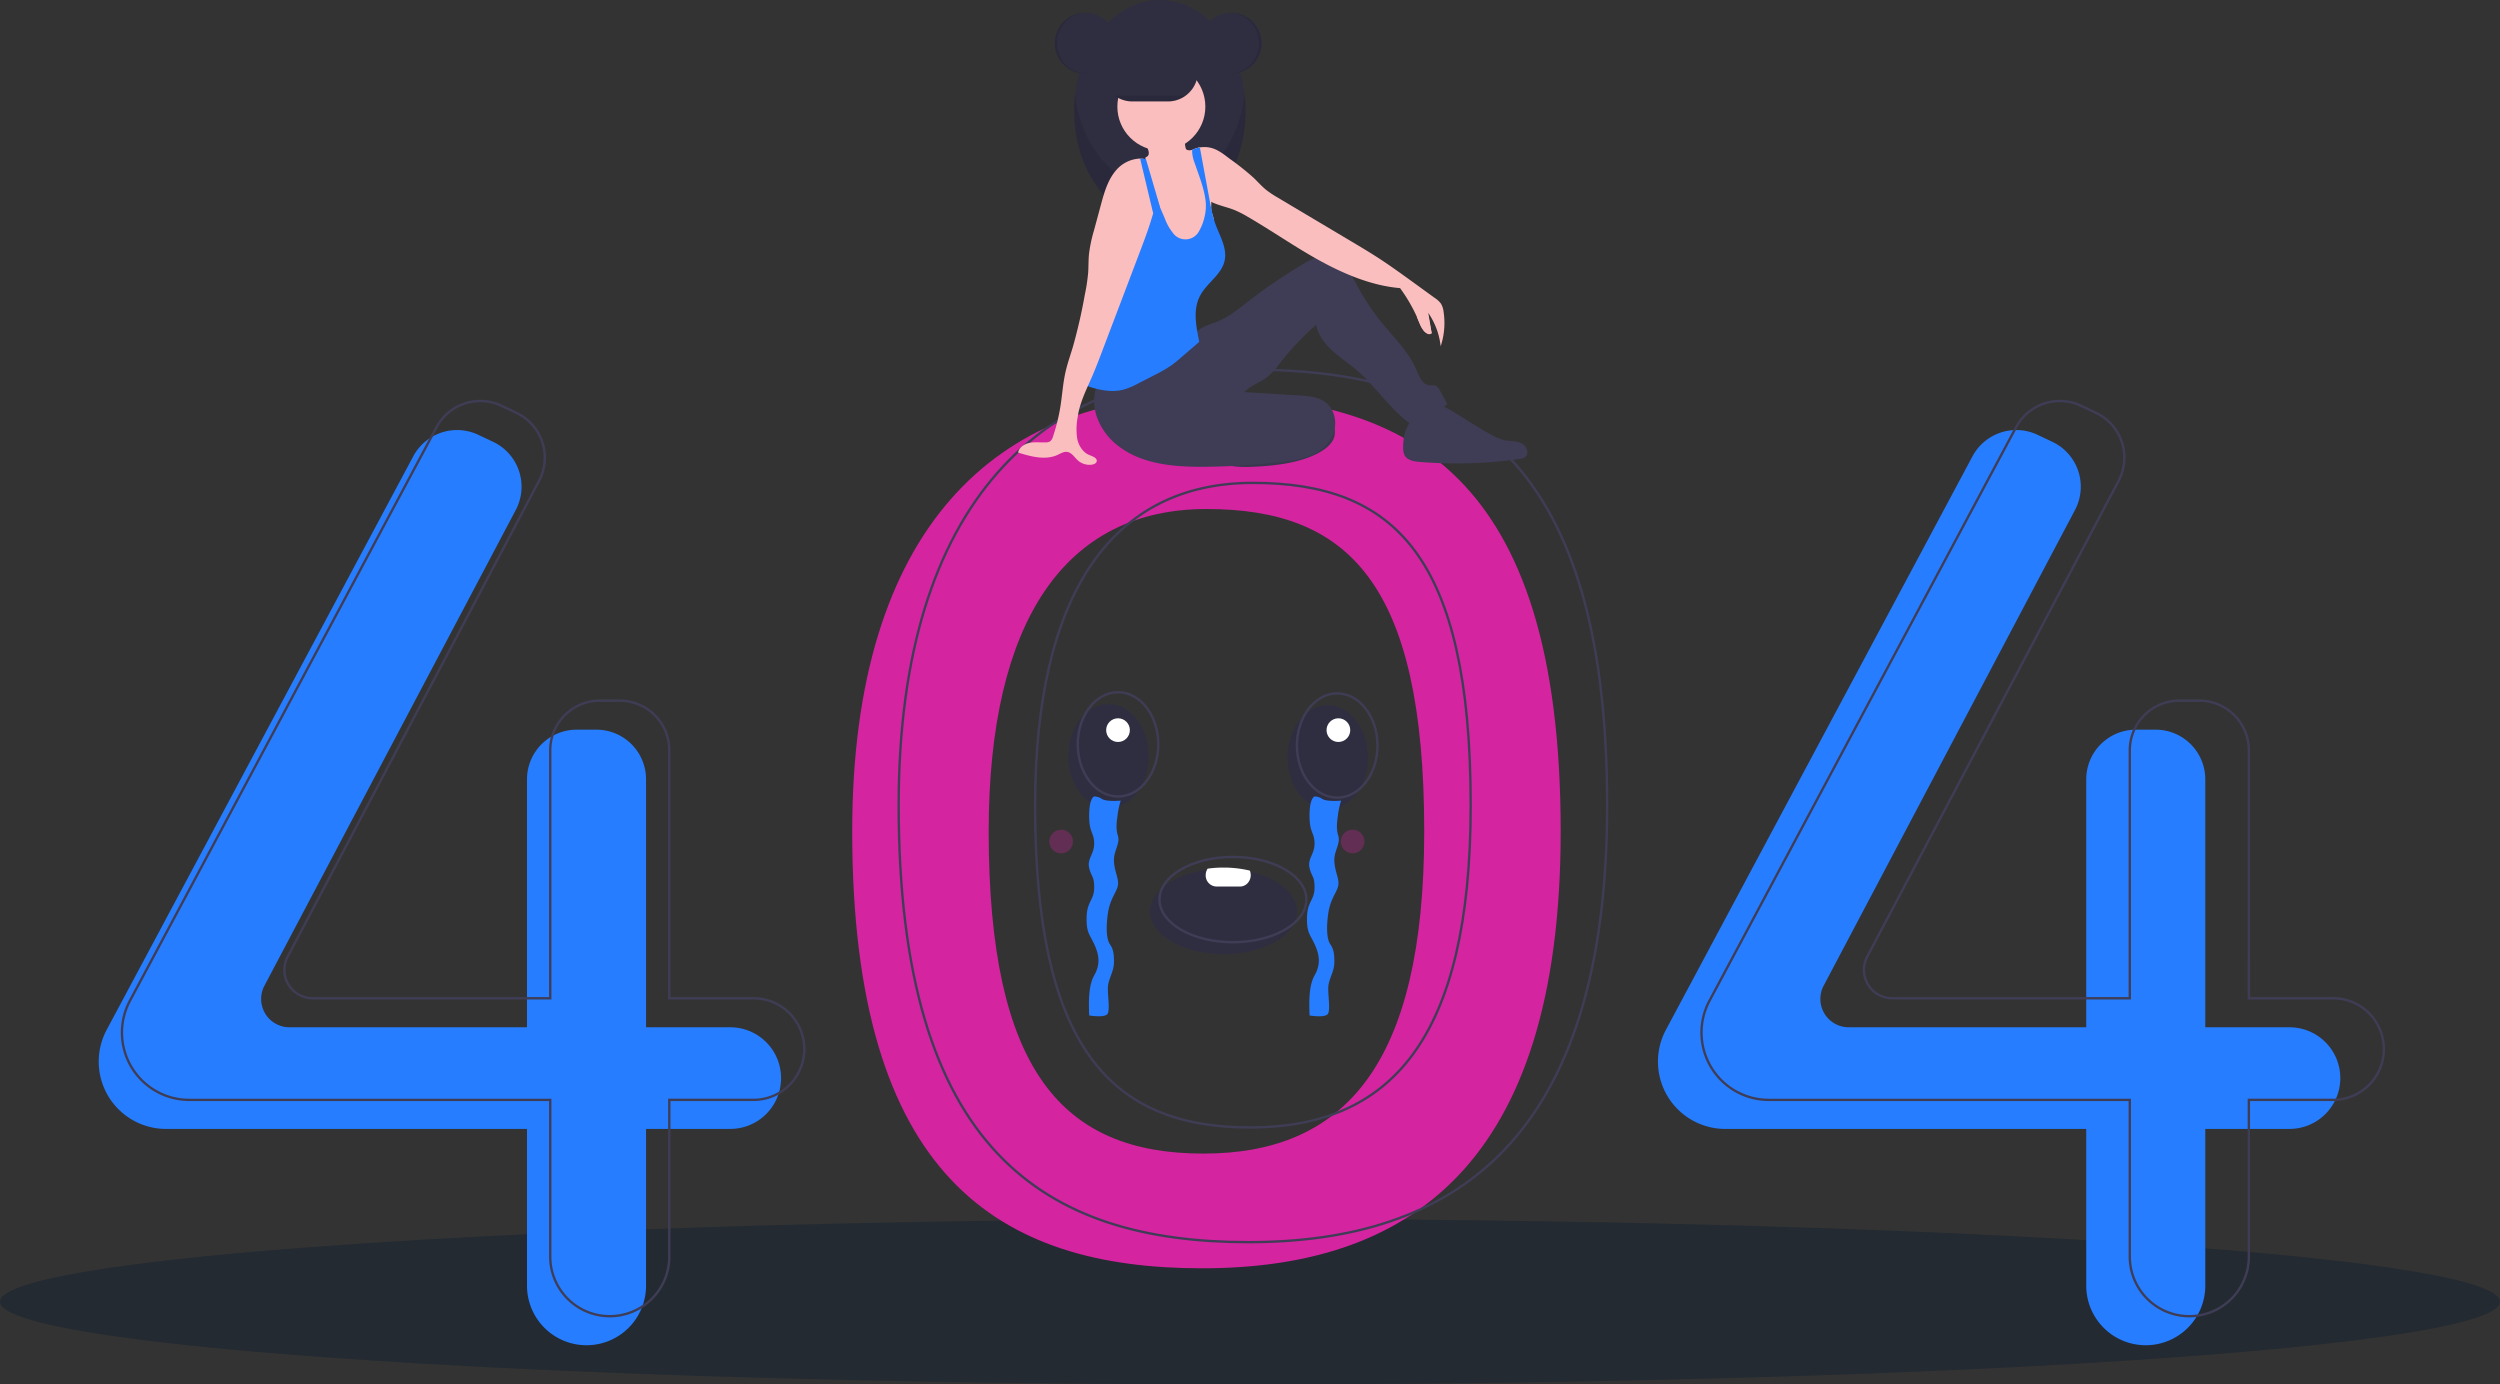 <svg xmlns="http://www.w3.org/2000/svg" width="1055" height="584.231" viewBox="0 0 1055 584.231">
  <rect x="0" y="0" width="1055" height="584.231" fill="#333333" stroke="none"/>
  <g id="그룹_612" data-name="그룹 612" transform="translate(-13.143)">
    <ellipse id="타원_173" data-name="타원 173" cx="527.5" cy="34.922" rx="527.5" ry="34.922" transform="translate(13.143 514.388)" fill="#202831" opacity="0.8"/>
    <path id="패스_743" data-name="패스 743" d="M583.48,324.894c-85.944,0-147.651,55.139-147.651,183.8,0,145.813,61.707,184.411,147.651,184.411s151.327-42.273,151.327-184.411C734.807,356.753,669.424,324.894,583.48,324.894Zm.565,319.808c-59.527,0-90.626-34.923-90.626-135.916,0-89.112,32.372-136.1,91.9-136.1s91.9,30.868,91.9,136.1C677.217,607.234,643.571,644.7,584.045,644.7Z" transform="translate(-63.054 -157.885)" fill="#d424a0"/>
    <path id="패스_744" data-name="패스 744" d="M384.365,591.4H348.831V486.762a20.956,20.956,0,0,0-20.956-20.956h-8.326a20.956,20.956,0,0,0-20.956,20.956V591.4H198.363a11.963,11.963,0,0,1-10.578-17.552l106.082-200.78a20.956,20.956,0,0,0-9.58-28.739l-6.262-2.957a20.956,20.956,0,0,0-27.429,9.07L121.214,592.475a28.416,28.416,0,0,0-3.356,13.4h0a28.416,28.416,0,0,0,28.416,28.416H298.593v66.167a25.119,25.119,0,0,0,25.119,25.119h0a25.119,25.119,0,0,0,25.119-25.119V634.287h35.534a21.443,21.443,0,0,0,21.443-21.443h0A21.443,21.443,0,0,0,384.365,591.4Z" transform="translate(-63.054 -157.885)" fill="#267dff"/>
    <path id="패스_745" data-name="패스 745" d="M1042.362,591.4h-35.534V486.762a20.956,20.956,0,0,0-20.956-20.956h-8.326a20.956,20.956,0,0,0-20.956,20.956V591.4H856.359a11.963,11.963,0,0,1-10.578-17.552l106.082-200.78a20.956,20.956,0,0,0-9.58-28.739l-6.262-2.957a20.956,20.956,0,0,0-27.429,9.07L779.211,592.475a28.416,28.416,0,0,0-3.356,13.4h0a28.416,28.416,0,0,0,28.416,28.416H956.589v66.167a25.119,25.119,0,0,0,25.119,25.119h0a25.119,25.119,0,0,0,25.119-25.119V634.287h35.534a21.443,21.443,0,0,0,21.443-21.443h0a21.443,21.443,0,0,0-21.443-21.443Z" transform="translate(-63.054 -157.885)" fill="#267dff"/>
    <path id="패스_746" data-name="패스 746" d="M394.168,579.148H358.634V474.509a20.956,20.956,0,0,0-20.956-20.956h-8.326A20.956,20.956,0,0,0,308.4,474.509V579.148H208.165A11.963,11.963,0,0,1,197.588,561.6L303.67,360.816a20.956,20.956,0,0,0-9.58-28.739l-6.262-2.957a20.956,20.956,0,0,0-27.429,9.07L131.017,580.222a28.416,28.416,0,0,0-3.356,13.4h0a28.416,28.416,0,0,0,28.416,28.416H308.4V688.2a25.119,25.119,0,0,0,25.119,25.119h0A25.119,25.119,0,0,0,358.633,688.2V622.034h35.534a21.443,21.443,0,0,0,21.443-21.443h0a21.443,21.443,0,0,0-21.443-21.443Z" transform="translate(-63.054 -157.885)" fill="none" stroke="#3f3d56" stroke-miterlimit="10" stroke-width="1"/>
    <path id="패스_747" data-name="패스 747" d="M1060.742,579.148h-35.534V474.509a20.956,20.956,0,0,0-20.956-20.956h-8.326a20.956,20.956,0,0,0-20.956,20.956V579.148H874.739A11.963,11.963,0,0,1,864.161,561.6l106.083-200.78a20.956,20.956,0,0,0-9.58-28.739L954.4,329.12a20.956,20.956,0,0,0-27.429,9.07L797.59,580.222a28.415,28.415,0,0,0-3.356,13.4h0a28.416,28.416,0,0,0,28.416,28.416H974.969V688.2a25.119,25.119,0,0,0,25.119,25.119h0a25.119,25.119,0,0,0,25.119-25.119V622.034h35.534a21.443,21.443,0,0,0,21.443-21.443h0A21.443,21.443,0,0,0,1060.742,579.148Z" transform="translate(-63.054 -157.885)" fill="none" stroke="#3f3d56" stroke-miterlimit="10" stroke-width="1"/>
    <path id="패스_748" data-name="패스 748" d="M603.085,313.866c-85.944,0-147.651,55.139-147.651,183.8,0,145.813,61.707,184.411,147.651,184.411S754.412,639.8,754.412,497.664C754.412,345.725,689.029,313.866,603.085,313.866Zm.565,319.808c-59.527,0-90.626-34.923-90.626-135.916,0-89.112,32.372-136.1,91.9-136.1s91.9,30.868,91.9,136.1c0,98.447-33.645,135.916-93.172,135.916Z" transform="translate(-63.054 -157.885)" fill="none" stroke="#3f3d56" stroke-miterlimit="10" stroke-width="1"/>
    <circle id="타원_174" data-name="타원 174" cx="12.901" cy="12.901" r="12.901" transform="translate(458.24 5.349)" fill="#2f2e41"/>
    <ellipse id="타원_175" data-name="타원 175" cx="36.186" cy="46.885" rx="36.186" ry="46.885" transform="translate(466.421 0)" fill="#2f2e41"/>
    <path id="패스_749" data-name="패스 749" d="M565.661,237.494c-18.128,0-33.141-17.271-35.776-39.8a60.96,60.96,0,0,0-.41,7.08c0,25.894,16.2,46.885,36.186,46.885s36.186-20.991,36.186-46.885a60.96,60.96,0,0,0-.41-7.08C598.8,220.224,583.789,237.494,565.661,237.494Z" transform="translate(-63.054 -157.885)" opacity="0.1"/>
    <path id="패스_750" data-name="패스 750" d="M639.3,342.073c-.777,3.193-4.128,5.751-7.839,7.538-7.8,3.757-17.425,4.878-26.76,5.254a45.179,45.179,0,0,1-7.144-.132A20.537,20.537,0,0,1,585.3,349.1a1.681,1.681,0,0,1,.044-2.844c4.969-5.459,13.262-8.806,21.616-11.216,6.334-1.827,17.381-6.561,24.29-5.922C637.944,329.739,640.277,338.041,639.3,342.073Z" transform="translate(-63.054 -157.885)" fill="#3f3d56"/>
    <path id="패스_751" data-name="패스 751" d="M639.3,342.073c-.777,3.193-4.128,5.751-7.839,7.538-7.8,3.757-17.425,4.878-26.76,5.254a45.179,45.179,0,0,1-7.144-.132A20.537,20.537,0,0,1,585.3,349.1a1.681,1.681,0,0,1,.044-2.844c4.969-5.459,13.262-8.806,21.616-11.216,6.334-1.827,17.381-6.561,24.29-5.922C637.944,329.739,640.277,338.041,639.3,342.073Z" transform="translate(-63.054 -157.885)" opacity="0.1"/>
    <path id="패스_752" data-name="패스 752" d="M540.1,318.206a19.77,19.77,0,0,0-1.2,15.075,26.339,26.339,0,0,0,8.829,12.5c10.095,8.092,23.988,9.205,36.925,9.093a284.646,284.646,0,0,0,33.905-2.324,40.538,40.538,0,0,0,11-2.554c4.222-1.827,7.933-5.178,9.436-9.526s.436-9.672-3.134-12.574c-3.137-2.55-7.463-2.9-11.5-3.143l-23.088-1.387c2.281-2.308,5.318-3.614,8.1-5.292,3.685-2.226,6.134-5.965,8.813-9.335a128.991,128.991,0,0,1,13.439-13.817c.751,4.31,3.478,7.85,6.687,10.824s6.908,5.368,10.244,8.2c8.079,6.858,13.9,16.167,22.392,22.5A43.828,43.828,0,0,0,687,328.43l-3.3-5.981a3.94,3.94,0,0,0-1.245-1.553c-.935-.575-2.14-.279-3.225-.441-2.9-.435-4.168-3.784-5.306-6.487-3.125-7.422-9.108-13.18-14.218-19.4a98.006,98.006,0,0,1-10-14.723c-1.717-3.1-3.288-6.331-5.617-9s-5.594-4.773-9.138-4.781c-3.132-.007-6.021,1.584-8.714,3.183a230.474,230.474,0,0,0-23.63,16.1c-3.944,3.062-7.863,6.3-12.489,8.174-1.948.79-4,1.331-5.869,2.292-3.273,1.684-5.757,4.534-8.431,7.064C566.277,311.892,553.219,317.738,540.1,318.206Z" transform="translate(-63.054 -157.885)" fill="#3f3d56"/>
    <path id="패스_753" data-name="패스 753" d="M588.374,253.983a23.774,23.774,0,0,1-1.734,8.033,10.045,10.045,0,0,1-5.768,5.573,12.375,12.375,0,0,1-5.623.183,10.882,10.882,0,0,1-4.581-1.561c-2.165-1.488-3.244-4.144-3.638-6.743s-.217-5.249-.469-7.863a42.948,42.948,0,0,0-1.2-6.256c-.17-.683-.343-1.362-.513-2.042s-.33-1.359-.481-2.039c-.138-.639-.267-1.281-.378-1.926-.091-.544-.173-1.092-.233-1.643a18.423,18.423,0,0,0-.809-4.811,14.61,14.61,0,0,0-1.687-2.854c-.286-.409-.563-.818-.818-1.243a5.889,5.889,0,0,1-.972-3.748,3.284,3.284,0,0,1,.148-.6c.025-.076.053-.151.085-.223a1.8,1.8,0,0,0,1.23-1.149,3.433,3.433,0,0,0-.148-1.778,11.313,11.313,0,0,0-.96-2.288c-.264-.478-1.161-1.34-1.167-1.888-.013-1.1,2.14-1.989,3.011-2.423a16.8,16.8,0,0,1,8.6-1.743c1.9.129,3.968.714,5.019,2.31.944,1.438.818,3.3,1.221,4.972a1.47,1.47,0,0,0,.3.664,1.341,1.341,0,0,0,.74.34,4.549,4.549,0,0,0,1.416.057h0a2.929,2.929,0,0,0,.371-.053,4.957,4.957,0,0,0,2.033-.878q.585-.156,1.18-.255a.252.252,0,0,0,.047-.009c1.576,4.975,1.781,10.308,3.071,15.374.639,2.52,1.554,5.009,1.683,7.6.009.113.013.23.016.346.019.834-.047,1.674-.013,2.5a6.984,6.984,0,0,0,.126,1.114,15.59,15.59,0,0,0,.526,1.743l.009.028c.06.183.116.368.164.554.035.135.066.267.091.4l0,.009a14.937,14.937,0,0,1,.1,4.207Z" transform="translate(-63.054 -157.885)" fill="#fbbebe"/>
    <circle id="타원_176" data-name="타원 176" cx="18.565" cy="18.565" r="18.565" transform="translate(484.672 26.432)" fill="#fbbebe"/>
    <path id="패스_754" data-name="패스 754" d="M684.157,304.033a30.446,30.446,0,0,0-5.236-14.1q.722,4.3,1.448,8.587A3.214,3.214,0,0,1,677,297.482a10.335,10.335,0,0,1-1.765-3.276,67.463,67.463,0,0,0-8.209-14.736c-11.819-.985-23.5-5.884-33.9-11.6s-20.126-12.552-30.384-18.5a43.57,43.57,0,0,0-5.544-2.832c-3.21-1.287-6.812-1.954-9.855-3.468-.2-.1-.409-.208-.61-.318a12.58,12.58,0,0,1-1.945-1.306,10.352,10.352,0,0,1-.931-.856,20.352,20.352,0,0,1-3.559-5.953c-1.633-3.612-2.215-7.97-3.845-11.583a11.2,11.2,0,0,1,2.5-1.765h0c.132-.069.264-.135.4-.2a11.942,11.942,0,0,1,2-.733q.585-.156,1.18-.255a.249.249,0,0,0,.047-.009,11.566,11.566,0,0,1,5.491.434c2.587.875,4.767,2.621,6.941,4.273a114.013,114.013,0,0,1,10.148,8.049c1.794,1.718,3.43,3.606,5.359,5.167a42.144,42.144,0,0,0,5.057,3.351q15.656,9.327,31.315,18.65c3.534,2.105,7.07,4.21,10.526,6.438,5.249,3.386,10.308,7.055,15.365,10.721q4.47,3.238,8.936,6.479A9.728,9.728,0,0,1,684.264,286a8.472,8.472,0,0,1,1.123,3.433,31.387,31.387,0,0,1-1.231,14.6Z" transform="translate(-63.054 -157.885)" fill="#fbbebe"/>
    <path id="패스_755" data-name="패스 755" d="M592.977,267.944c-1.252,5.617-6.929,9.012-9.9,13.946-3.688,6.123-2.184,13.241-.8,20.255l-7.593,6.542c-1.4,1.2-2.794,2.4-4.3,3.464a57.351,57.351,0,0,1-6.86,3.94q-3.361,1.728-6.721,3.458a32.127,32.127,0,0,1-6.58,2.788c-4.415,1.133-9.1.34-13.471-.972a6.086,6.086,0,0,1-1.473-.6,2.394,2.394,0,0,1-.7-.633,3.91,3.91,0,0,1-.444-2.539c.444-7.351,2.24-14.547,4.031-21.69a85.266,85.266,0,0,1,3.848-12.577,85.072,85.072,0,0,1,5.415-10.151,68.361,68.361,0,0,1,7.93-11.514,18.478,18.478,0,0,0,3.675-4.739c1.117-2.549.686-5.472.913-8.247a17.149,17.149,0,0,1,1.633-6.007v0a17.091,17.091,0,0,1,1.743-2.882q.458,1.067.916,2.13.3.7.6,1.394.387.9.768,1.787,1.1,2.558,2.2,5.113a21.588,21.588,0,0,0,3.335,5.944,6.5,6.5,0,0,0,11.123-.853,21.26,21.26,0,0,0,2.272-6.013,19.216,19.216,0,0,0,.252-7.835c-.758-5.009-2.889-10.126-4.437-14.78a14.945,14.945,0,0,1-1.079-4.871,3.35,3.35,0,0,1,.057-.56c.009-.047.019-.1.028-.145a11.941,11.941,0,0,1,2-.733q.585-.156,1.18-.255,2.044,11.064,4.094,22.127c.031.173.066.346.1.522.2,1.057.393,2.115.614,3.169.2.957.412,1.91.651,2.857l.009.028c.082.321.167.639.255.957l0,.009c.242.868.513,1.731.818,2.58C590.938,257.475,594.164,262.629,592.977,267.944Z" transform="translate(-63.054 -157.885)" fill="#267dff"/>
    <path id="패스_756" data-name="패스 756" d="M668.321,346.877a6.582,6.582,0,0,0,.61,3.143c1.162,2.124,3.95,2.606,6.362,2.8a188.378,188.378,0,0,0,42.266-1.288,4.885,4.885,0,0,0,2.151-.668c1.99-1.4.763-4.8-1.409-5.884s-4.751-.826-7.135-1.3a22.48,22.48,0,0,1-6.678-2.9q-7.252-4.167-14.293-8.688c-2.795-1.795-6.093-3.71-9.24-2.646C672.43,332.343,668.265,337.681,668.321,346.877Z" transform="translate(-63.054 -157.885)" fill="#3f3d56"/>
    <path id="패스_757" data-name="패스 757" d="M564.437,240.874v0c-.022.132-.044.261-.072.39-.035.214-.076.431-.116.645-.39,2-.868,3.987-1.419,5.963-1.51,5.459-3.534,10.831-5.541,16.123q-8.081,21.287-16.164,42.577c-1.359,3.575-2.716,7.152-4.261,10.654-.516,1.167-1.048,2.344-1.576,3.534-1.894,4.257-3.713,8.653-4.317,13.184a27.449,27.449,0,0,0-.192,9.04c.6,2.97,2.407,5.872,5.23,6.97,1.378.538,3.351,1.259,2.974,2.69-.2.787-1.1,1.171-1.9,1.3a7.312,7.312,0,0,1-5.966-1.718c-1.507-1.337-2.665-3.417-4.67-3.641-1.388-.151-2.665.68-3.936,1.262-5.186,2.369-11.227.711-16.674-.972.428-2.206,2.643-3.66,4.843-4.1s4.475-.129,6.718-.189a3.51,3.51,0,0,0,2.042-.525,3.706,3.706,0,0,0,1.1-1.882,78.963,78.963,0,0,0,3.213-13.147c.724-4.666,1.026-9.405,2.058-14.015.8-3.6,2.042-7.08,3.106-10.61a224.715,224.715,0,0,0,5.06-22.077,78.032,78.032,0,0,0,1.425-9.368c.179-2.612.094-5.236.346-7.838a60.887,60.887,0,0,1,2.111-10q1.444-5.348,2.886-10.689c1.425-5.271,2.955-10.746,6.567-14.843a13.962,13.962,0,0,1,10.028-4.789,9.883,9.883,0,0,1,2.13.23c.116.028.233.057.349.088a8.634,8.634,0,0,1,2.174.9c1.114-.708,1.68-.459,2.42.632a6.973,6.973,0,0,1,.881,3.795A52.421,52.421,0,0,1,564.437,240.874Z" transform="translate(-63.054 -157.885)" fill="#fbbebe"/>
    <path id="패스_758" data-name="패스 758" d="M565.661,245.046l-.047.047-.255.255-2.53,2.527-1.24-5.208-4.251-17.854a9.884,9.884,0,0,1,2.13.23,3.279,3.279,0,0,1,.148-.6l.2.689,1.441,4.9,2.728,9.308.45,1.532v0Z" transform="translate(-63.054 -157.885)" fill="#267dff"/>
    <path id="패스_759" data-name="패스 759" d="M581.715,188.087a12.582,12.582,0,0,1-3.7,8.9,12.311,12.311,0,0,1-1.36,1.176,12.528,12.528,0,0,1-7.536,2.524h-15.1a12.59,12.59,0,0,1,0-25.18h15.1a12.629,12.629,0,0,1,12.6,12.584Z" transform="translate(-63.054 -157.885)" fill="#2f2e41"/>
    <circle id="타원_177" data-name="타원 177" cx="12.901" cy="12.901" r="12.901" transform="translate(519.914 5.349)" fill="#2f2e41"/>
    <path id="패스_760" data-name="패스 760" d="M595.554,163.234c-.158,0-.315.006-.472.012a12.9,12.9,0,0,1,0,25.778c.157.006.314.012.472.012a12.9,12.9,0,1,0,0-25.8Z" transform="translate(-63.054 -157.885)" opacity="0.1"/>
    <path id="패스_761" data-name="패스 761" d="M534.2,163.234c.158,0,.315.006.472.012a12.9,12.9,0,0,0,0,25.778c-.157.006-.314.012-.472.012a12.9,12.9,0,0,1,0-25.8Z" transform="translate(-63.054 -157.885)" opacity="0.1"/>
    <path id="패스_762" data-name="패스 762" d="M576.655,198.159a12.528,12.528,0,0,1-7.536,2.524h-15.1a12.528,12.528,0,0,1-7.536-2.524Z" transform="translate(-63.054 -157.885)" opacity="0.1"/>
    <path id="패스_763" data-name="패스 763" d="M674.14,291.64s3.252,9.372,6.229,6.876L678,286.267Z" transform="translate(-63.054 -157.885)" fill="#fbbebe"/>
    <ellipse id="타원_178" data-name="타원 178" cx="17" cy="22" rx="17" ry="22" transform="translate(463.946 297.116)" fill="#2f2e41"/>
    <ellipse id="타원_179" data-name="타원 179" cx="17" cy="22" rx="17" ry="22" transform="translate(556.446 297.616)" fill="#2f2e41"/>
    <path id="패스_782" data-name="패스 782" d="M623.5,542.5c0,9.94-13.88,18-31,18s-31-8.06-31-18c0-8.61,10.41-15.81,24.32-17.57a50.1,50.1,0,0,1,6.68-.43,50.694,50.694,0,0,1,11.13,1.2C615.25,528.29,623.5,534.84,623.5,542.5Z" transform="translate(-63.054 -157.885)" fill="#2f2e41"/>
    <ellipse id="타원_180" data-name="타원 180" cx="17" cy="22" rx="17" ry="22" transform="translate(467.946 292.116)" fill="none" stroke="#3f3d56" stroke-miterlimit="10" stroke-width="1"/>
    <ellipse id="타원_181" data-name="타원 181" cx="17" cy="22" rx="17" ry="22" transform="translate(560.446 292.616)" fill="none" stroke="#3f3d56" stroke-miterlimit="10" stroke-width="1"/>
    <ellipse id="타원_182" data-name="타원 182" cx="31" cy="18" rx="31" ry="18" transform="translate(502.446 361.616)" fill="none" stroke="#3f3d56" stroke-miterlimit="10" stroke-width="1"/>
    <path id="패스_783" data-name="패스 783" d="M604,527.2a4.936,4.936,0,0,1-1.32,3.392A4.339,4.339,0,0,1,599.5,532h-10a4.664,4.664,0,0,1-4.5-4.8,4.9,4.9,0,0,1,.82-2.741A47.035,47.035,0,0,1,592.5,524a47.664,47.664,0,0,1,11.13,1.28,5.067,5.067,0,0,1,.37,1.92Z" transform="translate(-63.054 -157.885)" fill="#fff"/>
    <circle id="타원_183" data-name="타원 183" cx="5" cy="5" r="5" transform="translate(479.946 303.116)" fill="#fff"/>
    <circle id="타원_184" data-name="타원 184" cx="5" cy="5" r="5" transform="translate(572.946 303.116)" fill="#fff"/>
    <circle id="타원_185" data-name="타원 185" cx="5" cy="5" r="5" transform="translate(578.946 350.116)" fill="#d424a0" opacity="0.3"/>
    <circle id="타원_186" data-name="타원 186" cx="5" cy="5" r="5" transform="translate(455.946 350.116)" fill="#d424a0" opacity="0.3"/>
    <path id="패스_784" data-name="패스 784" d="M472.766,428.523c-.078-3.822-.618-12.109,2.118-16.871s2.053-8.848,0-13.266-3.293-4.737-3.187-11.324,3.117-7.148,3.187-12.295-1.2-4.562-2.118-8.535,2.233-5.791,2.118-10.464-2.118-4.184-2.118-11.618,2.118-8.035,2.118-8.035a5.543,5.543,0,0,1,3.274,1.058c2.1,1.243,7.932.694,7.932.694a35.884,35.884,0,0,0-1.229,5.284c-.122,1.671-1.14,5.893,0,9.411S483,358.98,483.237,363.5s2.24,7.467,1.624,10.33-3.33,5.555-4.2,11.7-.536,10.81.815,12.855,1.79,3.553,1.758,7.738-2.6,7.182-2.573,11.067.808,8.276,0,10.418S472.766,428.523,472.766,428.523Z" fill="#267dff"/>
    <path id="패스_785" data-name="패스 785" d="M472.766,428.523c-.078-3.822-.618-12.109,2.118-16.871s2.053-8.848,0-13.266-3.293-4.737-3.187-11.324,3.117-7.148,3.187-12.295-1.2-4.562-2.118-8.535,2.233-5.791,2.118-10.464-2.118-4.184-2.118-11.618,2.118-8.035,2.118-8.035a5.543,5.543,0,0,1,3.274,1.058c2.1,1.243,7.932.694,7.932.694a35.884,35.884,0,0,0-1.229,5.284c-.122,1.671-1.14,5.893,0,9.411S483,358.98,483.237,363.5s2.24,7.467,1.624,10.33-3.33,5.555-4.2,11.7-.536,10.81.815,12.855,1.79,3.553,1.758,7.738-2.6,7.182-2.573,11.067.808,8.276,0,10.418S472.766,428.523,472.766,428.523Z" transform="translate(93)" fill="#267dff"/>
  </g>
</svg>
